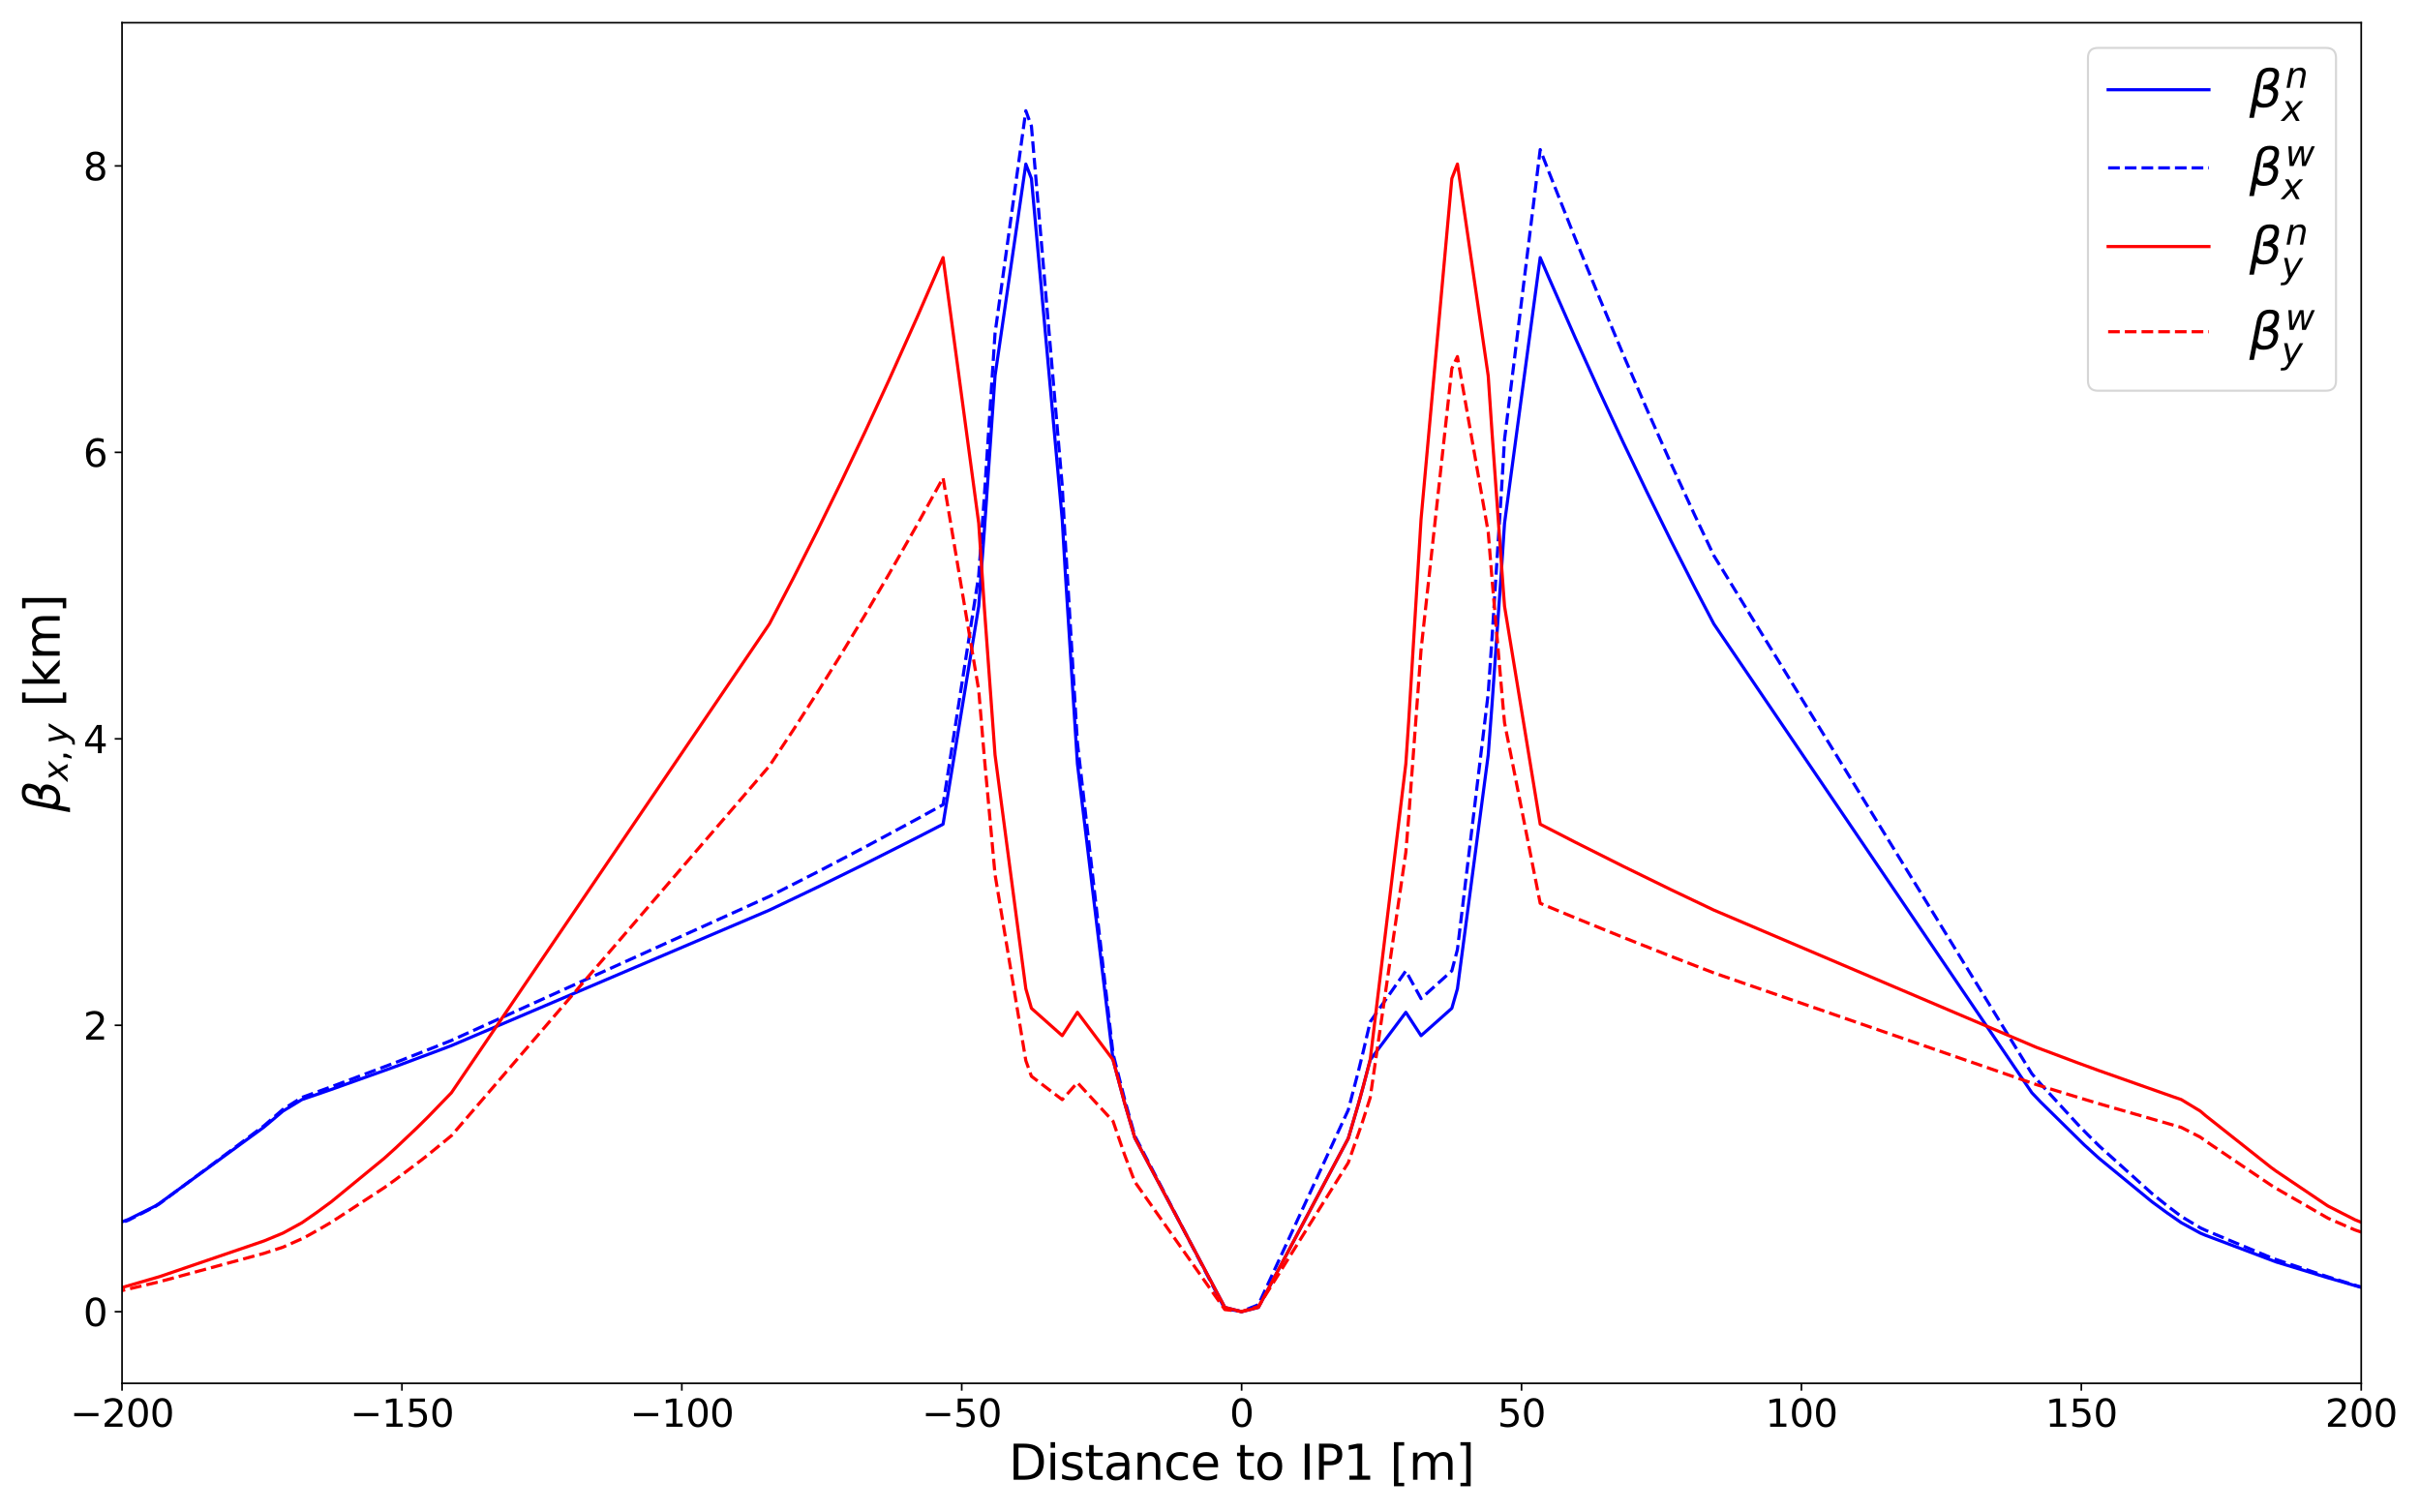 <?xml version="1.0" encoding="utf-8" standalone="no"?>
<!DOCTYPE svg PUBLIC "-//W3C//DTD SVG 1.1//EN"
  "http://www.w3.org/Graphics/SVG/1.1/DTD/svg11.dtd">
<svg height="720pt" version="1.1" viewBox="0 0 1152 720" width="1152pt" xmlns="http://www.w3.org/2000/svg" xmlns:xlink="http://www.w3.org/1999/xlink">
 <defs>
  <style type="text/css">*{stroke-linecap:butt;stroke-linejoin:round;}</style>
 </defs>
 <g id="figure_1">
  <g id="patch_1">
   <path d="M 0 720 
L 1152 720 
L 1152 0 
L 0 0 
z
" style="fill:#ffffff;"/>
  </g>
  <g id="axes_1">
   <g id="patch_2">
    <path d="M 58.093 658.52 
L 1124.021 658.52 
L 1124.021 10.8 
L 58.093 10.8 
z
" style="fill:#ffffff;"/>
   </g>
   <g id="matplotlib.axis_1">
    <g id="xtick_1">
     <g id="line2d_1">
      <defs>
       <path d="M 0 0 
L 0 3.5 
" id="m34c527791e" style="stroke:#000000;stroke-width:0.8;"/>
      </defs>
      <g>
       <use style="stroke:#000000;stroke-width:0.8;" x="58.093" xlink:href="#m34c527791e" y="658.52"/>
      </g>
     </g>
     <g id="text_1">
      <!-- −200 -->
      <g transform="translate(33.372 679.197)scale(0.18 -0.18)">
       <defs>
        <path d="M 678 2272 
L 4684 2272 
L 4684 1741 
L 678 1741 
L 678 2272 
z
" id="DejaVuSans-2212" transform="scale(0.016)"/>
        <path d="M 1228 531 
L 3431 531 
L 3431 0 
L 469 0 
L 469 531 
Q 828 903 1448 1529 
Q 2069 2156 2228 2338 
Q 2531 2678 2651 2914 
Q 2772 3150 2772 3378 
Q 2772 3750 2511 3984 
Q 2250 4219 1831 4219 
Q 1534 4219 1204 4116 
Q 875 4013 500 3803 
L 500 4441 
Q 881 4594 1212 4672 
Q 1544 4750 1819 4750 
Q 2544 4750 2975 4387 
Q 3406 4025 3406 3419 
Q 3406 3131 3298 2873 
Q 3191 2616 2906 2266 
Q 2828 2175 2409 1742 
Q 1991 1309 1228 531 
z
" id="DejaVuSans-32" transform="scale(0.016)"/>
        <path d="M 2034 4250 
Q 1547 4250 1301 3770 
Q 1056 3291 1056 2328 
Q 1056 1369 1301 889 
Q 1547 409 2034 409 
Q 2525 409 2770 889 
Q 3016 1369 3016 2328 
Q 3016 3291 2770 3770 
Q 2525 4250 2034 4250 
z
M 2034 4750 
Q 2819 4750 3233 4129 
Q 3647 3509 3647 2328 
Q 3647 1150 3233 529 
Q 2819 -91 2034 -91 
Q 1250 -91 836 529 
Q 422 1150 422 2328 
Q 422 3509 836 4129 
Q 1250 4750 2034 4750 
z
" id="DejaVuSans-30" transform="scale(0.016)"/>
       </defs>
       <use xlink:href="#DejaVuSans-2212"/>
       <use x="83.789" xlink:href="#DejaVuSans-32"/>
       <use x="147.412" xlink:href="#DejaVuSans-30"/>
       <use x="211.035" xlink:href="#DejaVuSans-30"/>
      </g>
     </g>
    </g>
    <g id="xtick_2">
     <g id="line2d_2">
      <g>
       <use style="stroke:#000000;stroke-width:0.8;" x="191.334" xlink:href="#m34c527791e" y="658.52"/>
      </g>
     </g>
     <g id="text_2">
      <!-- −150 -->
      <g transform="translate(166.613 679.197)scale(0.18 -0.18)">
       <defs>
        <path d="M 794 531 
L 1825 531 
L 1825 4091 
L 703 3866 
L 703 4441 
L 1819 4666 
L 2450 4666 
L 2450 531 
L 3481 531 
L 3481 0 
L 794 0 
L 794 531 
z
" id="DejaVuSans-31" transform="scale(0.016)"/>
        <path d="M 691 4666 
L 3169 4666 
L 3169 4134 
L 1269 4134 
L 1269 2991 
Q 1406 3038 1543 3061 
Q 1681 3084 1819 3084 
Q 2600 3084 3056 2656 
Q 3513 2228 3513 1497 
Q 3513 744 3044 326 
Q 2575 -91 1722 -91 
Q 1428 -91 1123 -41 
Q 819 9 494 109 
L 494 744 
Q 775 591 1075 516 
Q 1375 441 1709 441 
Q 2250 441 2565 725 
Q 2881 1009 2881 1497 
Q 2881 1984 2565 2268 
Q 2250 2553 1709 2553 
Q 1456 2553 1204 2497 
Q 953 2441 691 2322 
L 691 4666 
z
" id="DejaVuSans-35" transform="scale(0.016)"/>
       </defs>
       <use xlink:href="#DejaVuSans-2212"/>
       <use x="83.789" xlink:href="#DejaVuSans-31"/>
       <use x="147.412" xlink:href="#DejaVuSans-35"/>
       <use x="211.035" xlink:href="#DejaVuSans-30"/>
      </g>
     </g>
    </g>
    <g id="xtick_3">
     <g id="line2d_3">
      <g>
       <use style="stroke:#000000;stroke-width:0.8;" x="324.575" xlink:href="#m34c527791e" y="658.52"/>
      </g>
     </g>
     <g id="text_3">
      <!-- −100 -->
      <g transform="translate(299.854 679.197)scale(0.18 -0.18)">
       <use xlink:href="#DejaVuSans-2212"/>
       <use x="83.789" xlink:href="#DejaVuSans-31"/>
       <use x="147.412" xlink:href="#DejaVuSans-30"/>
       <use x="211.035" xlink:href="#DejaVuSans-30"/>
      </g>
     </g>
    </g>
    <g id="xtick_4">
     <g id="line2d_4">
      <g>
       <use style="stroke:#000000;stroke-width:0.8;" x="457.816" xlink:href="#m34c527791e" y="658.52"/>
      </g>
     </g>
     <g id="text_4">
      <!-- −50 -->
      <g transform="translate(438.822 679.197)scale(0.18 -0.18)">
       <use xlink:href="#DejaVuSans-2212"/>
       <use x="83.789" xlink:href="#DejaVuSans-35"/>
       <use x="147.412" xlink:href="#DejaVuSans-30"/>
      </g>
     </g>
    </g>
    <g id="xtick_5">
     <g id="line2d_5">
      <g>
       <use style="stroke:#000000;stroke-width:0.8;" x="591.057" xlink:href="#m34c527791e" y="658.52"/>
      </g>
     </g>
     <g id="text_5">
      <!-- 0 -->
      <g transform="translate(585.331 679.197)scale(0.18 -0.18)">
       <use xlink:href="#DejaVuSans-30"/>
      </g>
     </g>
    </g>
    <g id="xtick_6">
     <g id="line2d_6">
      <g>
       <use style="stroke:#000000;stroke-width:0.8;" x="724.298" xlink:href="#m34c527791e" y="658.52"/>
      </g>
     </g>
     <g id="text_6">
      <!-- 50 -->
      <g transform="translate(712.845 679.197)scale(0.18 -0.18)">
       <use xlink:href="#DejaVuSans-35"/>
       <use x="63.623" xlink:href="#DejaVuSans-30"/>
      </g>
     </g>
    </g>
    <g id="xtick_7">
     <g id="line2d_7">
      <g>
       <use style="stroke:#000000;stroke-width:0.8;" x="857.539" xlink:href="#m34c527791e" y="658.52"/>
      </g>
     </g>
     <g id="text_7">
      <!-- 100 -->
      <g transform="translate(840.36 679.197)scale(0.18 -0.18)">
       <use xlink:href="#DejaVuSans-31"/>
       <use x="63.623" xlink:href="#DejaVuSans-30"/>
       <use x="127.246" xlink:href="#DejaVuSans-30"/>
      </g>
     </g>
    </g>
    <g id="xtick_8">
     <g id="line2d_8">
      <g>
       <use style="stroke:#000000;stroke-width:0.8;" x="990.78" xlink:href="#m34c527791e" y="658.52"/>
      </g>
     </g>
     <g id="text_8">
      <!-- 150 -->
      <g transform="translate(973.601 679.197)scale(0.18 -0.18)">
       <use xlink:href="#DejaVuSans-31"/>
       <use x="63.623" xlink:href="#DejaVuSans-35"/>
       <use x="127.246" xlink:href="#DejaVuSans-30"/>
      </g>
     </g>
    </g>
    <g id="xtick_9">
     <g id="line2d_9">
      <g>
       <use style="stroke:#000000;stroke-width:0.8;" x="1124.021" xlink:href="#m34c527791e" y="658.52"/>
      </g>
     </g>
     <g id="text_9">
      <!-- 200 -->
      <g transform="translate(1106.842 679.197)scale(0.18 -0.18)">
       <use xlink:href="#DejaVuSans-32"/>
       <use x="63.623" xlink:href="#DejaVuSans-30"/>
       <use x="127.246" xlink:href="#DejaVuSans-30"/>
      </g>
     </g>
    </g>
    <g id="text_10">
     <!-- $\mathrm{Distance\ to\ IP1\ [m]}$ -->
     <g transform="translate(480.197 704.417)scale(0.23 -0.23)">
      <defs>
       <path d="M 1259 4147 
L 1259 519 
L 2022 519 
Q 2988 519 3436 956 
Q 3884 1394 3884 2338 
Q 3884 3275 3436 3711 
Q 2988 4147 2022 4147 
L 1259 4147 
z
M 628 4666 
L 1925 4666 
Q 3281 4666 3915 4102 
Q 4550 3538 4550 2338 
Q 4550 1131 3912 565 
Q 3275 0 1925 0 
L 628 0 
L 628 4666 
z
" id="DejaVuSans-44" transform="scale(0.016)"/>
       <path d="M 603 3500 
L 1178 3500 
L 1178 0 
L 603 0 
L 603 3500 
z
M 603 4863 
L 1178 4863 
L 1178 4134 
L 603 4134 
L 603 4863 
z
" id="DejaVuSans-69" transform="scale(0.016)"/>
       <path d="M 2834 3397 
L 2834 2853 
Q 2591 2978 2328 3040 
Q 2066 3103 1784 3103 
Q 1356 3103 1142 2972 
Q 928 2841 928 2578 
Q 928 2378 1081 2264 
Q 1234 2150 1697 2047 
L 1894 2003 
Q 2506 1872 2764 1633 
Q 3022 1394 3022 966 
Q 3022 478 2636 193 
Q 2250 -91 1575 -91 
Q 1294 -91 989 -36 
Q 684 19 347 128 
L 347 722 
Q 666 556 975 473 
Q 1284 391 1588 391 
Q 1994 391 2212 530 
Q 2431 669 2431 922 
Q 2431 1156 2273 1281 
Q 2116 1406 1581 1522 
L 1381 1569 
Q 847 1681 609 1914 
Q 372 2147 372 2553 
Q 372 3047 722 3315 
Q 1072 3584 1716 3584 
Q 2034 3584 2315 3537 
Q 2597 3491 2834 3397 
z
" id="DejaVuSans-73" transform="scale(0.016)"/>
       <path d="M 1172 4494 
L 1172 3500 
L 2356 3500 
L 2356 3053 
L 1172 3053 
L 1172 1153 
Q 1172 725 1289 603 
Q 1406 481 1766 481 
L 2356 481 
L 2356 0 
L 1766 0 
Q 1100 0 847 248 
Q 594 497 594 1153 
L 594 3053 
L 172 3053 
L 172 3500 
L 594 3500 
L 594 4494 
L 1172 4494 
z
" id="DejaVuSans-74" transform="scale(0.016)"/>
       <path d="M 2194 1759 
Q 1497 1759 1228 1600 
Q 959 1441 959 1056 
Q 959 750 1161 570 
Q 1363 391 1709 391 
Q 2188 391 2477 730 
Q 2766 1069 2766 1631 
L 2766 1759 
L 2194 1759 
z
M 3341 1997 
L 3341 0 
L 2766 0 
L 2766 531 
Q 2569 213 2275 61 
Q 1981 -91 1556 -91 
Q 1019 -91 701 211 
Q 384 513 384 1019 
Q 384 1609 779 1909 
Q 1175 2209 1959 2209 
L 2766 2209 
L 2766 2266 
Q 2766 2663 2505 2880 
Q 2244 3097 1772 3097 
Q 1472 3097 1187 3025 
Q 903 2953 641 2809 
L 641 3341 
Q 956 3463 1253 3523 
Q 1550 3584 1831 3584 
Q 2591 3584 2966 3190 
Q 3341 2797 3341 1997 
z
" id="DejaVuSans-61" transform="scale(0.016)"/>
       <path d="M 3513 2113 
L 3513 0 
L 2938 0 
L 2938 2094 
Q 2938 2591 2744 2837 
Q 2550 3084 2163 3084 
Q 1697 3084 1428 2787 
Q 1159 2491 1159 1978 
L 1159 0 
L 581 0 
L 581 3500 
L 1159 3500 
L 1159 2956 
Q 1366 3272 1645 3428 
Q 1925 3584 2291 3584 
Q 2894 3584 3203 3211 
Q 3513 2838 3513 2113 
z
" id="DejaVuSans-6e" transform="scale(0.016)"/>
       <path d="M 3122 3366 
L 3122 2828 
Q 2878 2963 2633 3030 
Q 2388 3097 2138 3097 
Q 1578 3097 1268 2742 
Q 959 2388 959 1747 
Q 959 1106 1268 751 
Q 1578 397 2138 397 
Q 2388 397 2633 464 
Q 2878 531 3122 666 
L 3122 134 
Q 2881 22 2623 -34 
Q 2366 -91 2075 -91 
Q 1284 -91 818 406 
Q 353 903 353 1747 
Q 353 2603 823 3093 
Q 1294 3584 2113 3584 
Q 2378 3584 2631 3529 
Q 2884 3475 3122 3366 
z
" id="DejaVuSans-63" transform="scale(0.016)"/>
       <path d="M 3597 1894 
L 3597 1613 
L 953 1613 
Q 991 1019 1311 708 
Q 1631 397 2203 397 
Q 2534 397 2845 478 
Q 3156 559 3463 722 
L 3463 178 
Q 3153 47 2828 -22 
Q 2503 -91 2169 -91 
Q 1331 -91 842 396 
Q 353 884 353 1716 
Q 353 2575 817 3079 
Q 1281 3584 2069 3584 
Q 2775 3584 3186 3129 
Q 3597 2675 3597 1894 
z
M 3022 2063 
Q 3016 2534 2758 2815 
Q 2500 3097 2075 3097 
Q 1594 3097 1305 2825 
Q 1016 2553 972 2059 
L 3022 2063 
z
" id="DejaVuSans-65" transform="scale(0.016)"/>
       <path d="M 1959 3097 
Q 1497 3097 1228 2736 
Q 959 2375 959 1747 
Q 959 1119 1226 758 
Q 1494 397 1959 397 
Q 2419 397 2687 759 
Q 2956 1122 2956 1747 
Q 2956 2369 2687 2733 
Q 2419 3097 1959 3097 
z
M 1959 3584 
Q 2709 3584 3137 3096 
Q 3566 2609 3566 1747 
Q 3566 888 3137 398 
Q 2709 -91 1959 -91 
Q 1206 -91 779 398 
Q 353 888 353 1747 
Q 353 2609 779 3096 
Q 1206 3584 1959 3584 
z
" id="DejaVuSans-6f" transform="scale(0.016)"/>
       <path d="M 628 4666 
L 1259 4666 
L 1259 0 
L 628 0 
L 628 4666 
z
" id="DejaVuSans-49" transform="scale(0.016)"/>
       <path d="M 1259 4147 
L 1259 2394 
L 2053 2394 
Q 2494 2394 2734 2622 
Q 2975 2850 2975 3272 
Q 2975 3691 2734 3919 
Q 2494 4147 2053 4147 
L 1259 4147 
z
M 628 4666 
L 2053 4666 
Q 2838 4666 3239 4311 
Q 3641 3956 3641 3272 
Q 3641 2581 3239 2228 
Q 2838 1875 2053 1875 
L 1259 1875 
L 1259 0 
L 628 0 
L 628 4666 
z
" id="DejaVuSans-50" transform="scale(0.016)"/>
       <path d="M 550 4863 
L 1875 4863 
L 1875 4416 
L 1125 4416 
L 1125 -397 
L 1875 -397 
L 1875 -844 
L 550 -844 
L 550 4863 
z
" id="DejaVuSans-5b" transform="scale(0.016)"/>
       <path d="M 3328 2828 
Q 3544 3216 3844 3400 
Q 4144 3584 4550 3584 
Q 5097 3584 5394 3201 
Q 5691 2819 5691 2113 
L 5691 0 
L 5113 0 
L 5113 2094 
Q 5113 2597 4934 2840 
Q 4756 3084 4391 3084 
Q 3944 3084 3684 2787 
Q 3425 2491 3425 1978 
L 3425 0 
L 2847 0 
L 2847 2094 
Q 2847 2600 2669 2842 
Q 2491 3084 2119 3084 
Q 1678 3084 1418 2786 
Q 1159 2488 1159 1978 
L 1159 0 
L 581 0 
L 581 3500 
L 1159 3500 
L 1159 2956 
Q 1356 3278 1631 3431 
Q 1906 3584 2284 3584 
Q 2666 3584 2933 3390 
Q 3200 3197 3328 2828 
z
" id="DejaVuSans-6d" transform="scale(0.016)"/>
       <path d="M 1947 4863 
L 1947 -844 
L 622 -844 
L 622 -397 
L 1369 -397 
L 1369 4416 
L 622 4416 
L 622 4863 
L 1947 4863 
z
" id="DejaVuSans-5d" transform="scale(0.016)"/>
      </defs>
      <use transform="translate(0 0.016)" xlink:href="#DejaVuSans-44"/>
      <use transform="translate(77.002 0.016)" xlink:href="#DejaVuSans-69"/>
      <use transform="translate(104.785 0.016)" xlink:href="#DejaVuSans-73"/>
      <use transform="translate(156.885 0.016)" xlink:href="#DejaVuSans-74"/>
      <use transform="translate(196.094 0.016)" xlink:href="#DejaVuSans-61"/>
      <use transform="translate(257.373 0.016)" xlink:href="#DejaVuSans-6e"/>
      <use transform="translate(320.752 0.016)" xlink:href="#DejaVuSans-63"/>
      <use transform="translate(375.732 0.016)" xlink:href="#DejaVuSans-65"/>
      <use transform="translate(469.726 0.016)" xlink:href="#DejaVuSans-74"/>
      <use transform="translate(508.935 0.016)" xlink:href="#DejaVuSans-6f"/>
      <use transform="translate(602.587 0.016)" xlink:href="#DejaVuSans-49"/>
      <use transform="translate(632.079 0.016)" xlink:href="#DejaVuSans-50"/>
      <use transform="translate(692.382 0.016)" xlink:href="#DejaVuSans-31"/>
      <use transform="translate(788.476 0.016)" xlink:href="#DejaVuSans-5b"/>
      <use transform="translate(827.489 0.016)" xlink:href="#DejaVuSans-6d"/>
      <use transform="translate(924.901 0.016)" xlink:href="#DejaVuSans-5d"/>
     </g>
    </g>
   </g>
   <g id="matplotlib.axis_2">
    <g id="ytick_1">
     <g id="line2d_10">
      <defs>
       <path d="M 0 0 
L -3.5 0 
" id="m202616bcaf" style="stroke:#000000;stroke-width:0.8;"/>
      </defs>
      <g>
       <use style="stroke:#000000;stroke-width:0.8;" x="58.093" xlink:href="#m202616bcaf" y="624.429"/>
      </g>
     </g>
     <g id="text_11">
      <!-- 0 -->
      <g transform="translate(39.64 631.268)scale(0.18 -0.18)">
       <use xlink:href="#DejaVuSans-30"/>
      </g>
     </g>
    </g>
    <g id="ytick_2">
     <g id="line2d_11">
      <g>
       <use style="stroke:#000000;stroke-width:0.8;" x="58.093" xlink:href="#m202616bcaf" y="488.067"/>
      </g>
     </g>
     <g id="text_12">
      <!-- 2 -->
      <g transform="translate(39.64 494.906)scale(0.18 -0.18)">
       <use xlink:href="#DejaVuSans-32"/>
      </g>
     </g>
    </g>
    <g id="ytick_3">
     <g id="line2d_12">
      <g>
       <use style="stroke:#000000;stroke-width:0.8;" x="58.093" xlink:href="#m202616bcaf" y="351.705"/>
      </g>
     </g>
     <g id="text_13">
      <!-- 4 -->
      <g transform="translate(39.64 358.544)scale(0.18 -0.18)">
       <defs>
        <path d="M 2419 4116 
L 825 1625 
L 2419 1625 
L 2419 4116 
z
M 2253 4666 
L 3047 4666 
L 3047 1625 
L 3713 1625 
L 3713 1100 
L 3047 1100 
L 3047 0 
L 2419 0 
L 2419 1100 
L 313 1100 
L 313 1709 
L 2253 4666 
z
" id="DejaVuSans-34" transform="scale(0.016)"/>
       </defs>
       <use xlink:href="#DejaVuSans-34"/>
      </g>
     </g>
    </g>
    <g id="ytick_4">
     <g id="line2d_13">
      <g>
       <use style="stroke:#000000;stroke-width:0.8;" x="58.093" xlink:href="#m202616bcaf" y="215.343"/>
      </g>
     </g>
     <g id="text_14">
      <!-- 6 -->
      <g transform="translate(39.64 222.182)scale(0.18 -0.18)">
       <defs>
        <path d="M 2113 2584 
Q 1688 2584 1439 2293 
Q 1191 2003 1191 1497 
Q 1191 994 1439 701 
Q 1688 409 2113 409 
Q 2538 409 2786 701 
Q 3034 994 3034 1497 
Q 3034 2003 2786 2293 
Q 2538 2584 2113 2584 
z
M 3366 4563 
L 3366 3988 
Q 3128 4100 2886 4159 
Q 2644 4219 2406 4219 
Q 1781 4219 1451 3797 
Q 1122 3375 1075 2522 
Q 1259 2794 1537 2939 
Q 1816 3084 2150 3084 
Q 2853 3084 3261 2657 
Q 3669 2231 3669 1497 
Q 3669 778 3244 343 
Q 2819 -91 2113 -91 
Q 1303 -91 875 529 
Q 447 1150 447 2328 
Q 447 3434 972 4092 
Q 1497 4750 2381 4750 
Q 2619 4750 2861 4703 
Q 3103 4656 3366 4563 
z
" id="DejaVuSans-36" transform="scale(0.016)"/>
       </defs>
       <use xlink:href="#DejaVuSans-36"/>
      </g>
     </g>
    </g>
    <g id="ytick_5">
     <g id="line2d_14">
      <g>
       <use style="stroke:#000000;stroke-width:0.8;" x="58.093" xlink:href="#m202616bcaf" y="78.981"/>
      </g>
     </g>
     <g id="text_15">
      <!-- 8 -->
      <g transform="translate(39.64 85.82)scale(0.18 -0.18)">
       <defs>
        <path d="M 2034 2216 
Q 1584 2216 1326 1975 
Q 1069 1734 1069 1313 
Q 1069 891 1326 650 
Q 1584 409 2034 409 
Q 2484 409 2743 651 
Q 3003 894 3003 1313 
Q 3003 1734 2745 1975 
Q 2488 2216 2034 2216 
z
M 1403 2484 
Q 997 2584 770 2862 
Q 544 3141 544 3541 
Q 544 4100 942 4425 
Q 1341 4750 2034 4750 
Q 2731 4750 3128 4425 
Q 3525 4100 3525 3541 
Q 3525 3141 3298 2862 
Q 3072 2584 2669 2484 
Q 3125 2378 3379 2068 
Q 3634 1759 3634 1313 
Q 3634 634 3220 271 
Q 2806 -91 2034 -91 
Q 1263 -91 848 271 
Q 434 634 434 1313 
Q 434 1759 690 2068 
Q 947 2378 1403 2484 
z
M 1172 3481 
Q 1172 3119 1398 2916 
Q 1625 2713 2034 2713 
Q 2441 2713 2670 2916 
Q 2900 3119 2900 3481 
Q 2900 3844 2670 4047 
Q 2441 4250 2034 4250 
Q 1625 4250 1398 4047 
Q 1172 3844 1172 3481 
z
" id="DejaVuSans-38" transform="scale(0.016)"/>
       </defs>
       <use xlink:href="#DejaVuSans-38"/>
      </g>
     </g>
    </g>
    <g id="text_16">
     <!-- $\beta_{x,y}\ \mathrm{[km]}$ -->
     <g transform="translate(28.51 386.64)rotate(-90)scale(0.23 -0.23)">
      <defs>
       <path d="M 872 216 
L 572 -1331 
L -6 -1331 
L 928 3478 
Q 1206 4903 2538 4903 
Q 3888 4903 3659 3700 
Q 3503 2844 2894 2531 
Q 3713 2250 3553 1416 
Q 3272 -69 1759 -66 
Q 1097 -63 872 216 
z
M 1019 966 
Q 1259 422 1875 425 
Q 2775 425 2966 1406 
Q 3138 2288 1675 2219 
L 1778 2750 
Q 2909 2731 3106 3750 
Q 3241 4438 2509 4434 
Q 1691 4434 1503 3459 
L 1019 966 
z
" id="DejaVuSans-Oblique-3b2" transform="scale(0.016)"/>
       <path d="M 3841 3500 
L 2234 1784 
L 3219 0 
L 2559 0 
L 1819 1388 
L 531 0 
L -166 0 
L 1556 1844 
L 641 3500 
L 1300 3500 
L 1972 2234 
L 3144 3500 
L 3841 3500 
z
" id="DejaVuSans-Oblique-78" transform="scale(0.016)"/>
       <path d="M 750 794 
L 1409 794 
L 1409 256 
L 897 -744 
L 494 -744 
L 750 256 
L 750 794 
z
" id="DejaVuSans-2c" transform="scale(0.016)"/>
       <path d="M 1588 -325 
Q 1188 -997 936 -1164 
Q 684 -1331 294 -1331 
L -159 -1331 
L -63 -850 
L 269 -850 
Q 509 -850 678 -719 
Q 847 -588 1056 -206 
L 1234 128 
L 459 3500 
L 1069 3500 
L 1650 819 
L 3256 3500 
L 3859 3500 
L 1588 -325 
z
" id="DejaVuSans-Oblique-79" transform="scale(0.016)"/>
       <path d="M 581 4863 
L 1159 4863 
L 1159 1991 
L 2875 3500 
L 3609 3500 
L 1753 1863 
L 3688 0 
L 2938 0 
L 1159 1709 
L 1159 0 
L 581 0 
L 581 4863 
z
" id="DejaVuSans-6b" transform="scale(0.016)"/>
      </defs>
      <use transform="translate(0 0.391)" xlink:href="#DejaVuSans-Oblique-3b2"/>
      <use transform="translate(63.818 -16.016)scale(0.7)" xlink:href="#DejaVuSans-Oblique-78"/>
      <use transform="translate(105.244 -16.016)scale(0.7)" xlink:href="#DejaVuSans-2c"/>
      <use transform="translate(141.133 -16.016)scale(0.7)" xlink:href="#DejaVuSans-Oblique-79"/>
      <use transform="translate(217.763 0.391)" xlink:href="#DejaVuSans-5b"/>
      <use transform="translate(256.777 0.391)" xlink:href="#DejaVuSans-6b"/>
      <use transform="translate(314.687 0.391)" xlink:href="#DejaVuSans-6d"/>
      <use transform="translate(412.099 0.391)" xlink:href="#DejaVuSans-5d"/>
     </g>
    </g>
   </g>
   <g id="line2d_15">
    <path clip-path="url(#p3bbf0778ac)" d="M -1 600.522 
L 58.135 581.627 
L 61.05 580.523 
L 73.842 574.153 
L 75.827 572.905 
L 75.827 572.905 
L 125.666 536.547 
L 125.666 536.547 
L 134.698 528.92 
L 143.759 523.428 
L 157.69 518.632 
L 188.417 507.653 
L 188.417 507.653 
L 210.654 499.363 
L 210.654 499.363 
L 214.891 497.75 
L 214.891 497.75 
L 366.274 433.238 
L 389.01 422.389 
L 411.746 411.237 
L 436.572 398.716 
L 448.929 392.348 
L 465.904 288.585 
L 468.63 251.866 
L 473.671 178.935 
L 488.328 78.101 
L 490.993 84.997 
L 505.649 247.226 
L 507.038 271.207 
L 507.038 271.207 
L 512.884 363.554 
L 529.859 504.549 
L 535.418 525.335 
L 540.215 541.681 
L 583.062 622.363 
L 591.057 624.409 
L 591.057 624.409 
L 599.051 622.363 
L 641.822 541.932 
L 646.618 525.61 
L 648.947 517.153 
L 648.947 517.153 
L 652.255 504.549 
L 669.229 481.893 
L 676.464 493.017 
L 691.121 479.982 
L 693.786 470.669 
L 708.442 359.362 
L 710.286 334.915 
L 714.962 268.099 
L 716.21 249.085 
L 733.185 122.622 
L 737.308 132.199 
L 749.939 160.969 
L 761.307 186.121 
L 772.675 210.571 
L 784.043 234.319 
L 795.411 257.365 
L 806.78 279.709 
L 815.84 297.014 
L 967.223 520.183 
L 967.223 520.183 
L 971.46 524.638 
L 971.46 524.638 
L 992.193 545.032 
L 999.241 551.434 
L 1024.424 572.101 
L 1031.513 577.298 
L 1038.355 582.054 
L 1047.416 587.002 
L 1050.011 588.095 
L 1050.011 588.095 
L 1083.668 600.787 
L 1108.272 608.314 
L 1123.049 612.569 
L 1123.049 612.569 
L 1137.924 616.443 
L 1137.924 616.443 
" style="fill:none;stroke:#0000ff;stroke-linecap:square;stroke-width:1.5;"/>
   </g>
   <g id="line2d_16">
    <path clip-path="url(#p3bbf0778ac)" d="M -1 601.356 
L 58.135 582.029 
L 61.05 580.892 
L 73.842 574.371 
L 75.827 573.099 
L 75.827 573.099 
L 125.666 535.909 
L 125.666 535.909 
L 134.698 528.086 
L 143.759 522.408 
L 157.69 517.35 
L 188.417 505.755 
L 188.417 505.755 
L 210.654 496.986 
L 210.654 496.986 
L 214.891 495.278 
L 214.891 495.278 
L 366.274 426.715 
L 389.01 415.145 
L 411.746 403.243 
L 436.572 389.867 
L 448.929 383.062 
L 465.904 273.996 
L 468.63 235.387 
L 473.671 158.668 
L 488.328 52.72 
L 490.993 60.053 
L 505.649 231.189 
L 507.038 256.43 
L 507.038 256.43 
L 512.884 353.539 
L 529.859 501.685 
L 535.418 523.577 
L 540.215 540.741 
L 583.062 623.072 
L 591.057 624.299 
L 591.057 624.299 
L 599.051 621.081 
L 641.822 528.36 
L 646.618 510.028 
L 648.947 500.549 
L 648.947 500.549 
L 652.255 486.442 
L 669.229 462.18 
L 676.464 475.381 
L 691.121 462.151 
L 693.786 452.011 
L 708.442 330.043 
L 710.286 303.232 
L 714.962 230.019 
L 716.21 209.198 
L 733.185 71.204 
L 737.308 81.825 
L 749.939 113.724 
L 761.307 141.608 
L 772.675 168.708 
L 784.043 195.025 
L 795.411 220.56 
L 806.78 245.311 
L 815.84 264.477 
L 967.223 511.123 
L 971.46 516.029 
L 971.46 516.029 
L 989.528 535.727 
L 993.697 539.991 
L 993.697 539.991 
L 999.241 545.499 
L 1024.424 568.173 
L 1031.513 573.863 
L 1038.355 579.066 
L 1047.416 584.493 
L 1050.011 585.7 
L 1050.011 585.7 
L 1081.003 598.657 
L 1083.668 599.646 
L 1108.272 607.85 
L 1123.049 612.421 
L 1123.049 612.421 
L 1137.924 616.53 
L 1137.924 616.53 
" style="fill:none;stroke:#0000ff;stroke-dasharray:5.55,2.4;stroke-dashoffset:0;stroke-width:1.5;"/>
   </g>
   <g id="line2d_17">
    <path clip-path="url(#p3bbf0778ac)" d="M -1 622.555 
L 58.135 612.894 
L 75.827 607.764 
L 75.827 607.764 
L 125.666 590.738 
L 125.666 590.738 
L 134.698 587.003 
L 143.759 582.056 
L 150.6 577.299 
L 157.69 572.102 
L 182.873 551.436 
L 188.417 546.423 
L 188.417 546.423 
L 198.395 536.98 
L 198.395 536.98 
L 203.725 531.715 
L 203.725 531.715 
L 214.891 520.185 
L 214.891 520.185 
L 366.274 297.014 
L 377.642 275.23 
L 389.01 252.743 
L 400.378 229.555 
L 411.746 205.664 
L 423.114 181.071 
L 436.572 151.052 
L 448.929 122.621 
L 465.904 249.084 
L 468.63 289.964 
L 473.671 359.361 
L 488.328 470.668 
L 490.993 479.982 
L 505.649 493.017 
L 512.884 481.893 
L 529.859 504.549 
L 535.418 525.334 
L 540.215 541.681 
L 583.062 622.363 
L 591.057 624.409 
L 591.057 624.409 
L 599.051 622.363 
L 641.822 541.932 
L 646.618 525.609 
L 648.947 517.153 
L 648.947 517.153 
L 652.255 504.549 
L 669.229 363.553 
L 670.58 343.454 
L 670.58 343.454 
L 676.464 247.225 
L 691.121 84.996 
L 693.786 78.1 
L 708.442 178.934 
L 710.286 206.364 
L 715.556 279.946 
L 716.21 288.584 
L 733.185 392.348 
L 749.939 400.959 
L 772.675 412.383 
L 795.411 423.504 
L 815.84 433.237 
L 969.488 498.615 
L 989.528 506.122 
L 999.241 509.676 
L 1034.967 522.274 
L 1038.355 523.43 
L 1047.416 528.922 
L 1050.011 531.146 
L 1050.011 531.146 
L 1081.003 555.674 
L 1083.668 557.608 
L 1107.761 573.834 
L 1108.272 574.154 
L 1121.063 580.667 
L 1123.049 581.462 
L 1123.049 581.462 
L 1137.924 587.185 
L 1137.924 587.185 
" style="fill:none;stroke:#ff0000;stroke-linecap:square;stroke-width:1.5;"/>
   </g>
   <g id="line2d_18">
    <path clip-path="url(#p3bbf0778ac)" d="M -1 622.56 
L 58.135 614.343 
L 75.827 610.181 
L 75.827 610.181 
L 125.666 596.651 
L 125.666 596.651 
L 134.698 593.702 
L 144.751 589.234 
L 151.658 585.375 
L 157.69 581.839 
L 182.873 565.411 
L 188.417 561.432 
L 188.417 561.432 
L 200.554 552.268 
L 200.554 552.268 
L 203.725 549.771 
L 203.725 549.771 
L 214.891 540.638 
L 214.891 540.638 
L 366.274 364.619 
L 377.642 347.476 
L 389.01 329.785 
L 400.378 311.545 
L 411.746 292.758 
L 423.114 273.422 
L 436.572 249.824 
L 448.929 227.48 
L 465.904 328.556 
L 468.63 361.107 
L 473.671 416.312 
L 488.328 504.89 
L 490.993 512.348 
L 505.649 523.48 
L 512.884 515.357 
L 529.859 533.77 
L 535.418 549.937 
L 540.215 562.611 
L 583.062 623.414 
L 591.057 624.322 
L 591.057 624.322 
L 599.051 621.948 
L 641.822 553.496 
L 648.521 534.265 
L 648.521 534.265 
L 652.255 522.547 
L 669.229 405.682 
L 670.58 389.026 
L 670.58 389.026 
L 676.464 309.359 
L 691.121 175.4 
L 693.786 169.747 
L 708.442 253.284 
L 710.286 275.984 
L 715.556 336.907 
L 716.21 344.062 
L 733.185 430.003 
L 749.939 436.971 
L 772.675 446.22 
L 795.411 455.232 
L 815.84 463.126 
L 969.488 516.352 
L 992.193 523.297 
L 999.241 525.404 
L 1037.363 536.408 
L 1038.355 536.686 
L 1047.416 541.315 
L 1050.011 543.21 
L 1050.011 543.21 
L 1081.003 564.133 
L 1083.668 565.786 
L 1108.272 579.956 
L 1121.063 585.518 
L 1123.049 586.192 
L 1123.049 586.192 
L 1137.924 591.052 
L 1137.924 591.052 
" style="fill:none;stroke:#ff0000;stroke-dasharray:5.55,2.4;stroke-dashoffset:0;stroke-width:1.5;"/>
   </g>
   <g id="patch_3">
    <path d="M 58.093 658.52 
L 58.093 10.8 
" style="fill:none;stroke:#000000;stroke-linecap:square;stroke-linejoin:miter;stroke-width:0.8;"/>
   </g>
   <g id="patch_4">
    <path d="M 1124.021 658.52 
L 1124.021 10.8 
" style="fill:none;stroke:#000000;stroke-linecap:square;stroke-linejoin:miter;stroke-width:0.8;"/>
   </g>
   <g id="patch_5">
    <path d="M 58.093 658.52 
L 1124.021 658.52 
" style="fill:none;stroke:#000000;stroke-linecap:square;stroke-linejoin:miter;stroke-width:0.8;"/>
   </g>
   <g id="patch_6">
    <path d="M 58.093 10.8 
L 1124.021 10.8 
" style="fill:none;stroke:#000000;stroke-linecap:square;stroke-linejoin:miter;stroke-width:0.8;"/>
   </g>
   <g id="legend_1">
    <g id="patch_7">
     <path d="M 998.741 186 
L 1107.221 186 
Q 1112.021 186 1112.021 181.2 
L 1112.021 27.6 
Q 1112.021 22.8 1107.221 22.8 
L 998.741 22.8 
Q 993.941 22.8 993.941 27.6 
L 993.941 181.2 
Q 993.941 186 998.741 186 
z
" style="fill:#ffffff;opacity:0.8;stroke:#cccccc;stroke-linejoin:miter;"/>
    </g>
    <g id="line2d_19">
     <path d="M 1003.541 42.72 
L 1051.541 42.72 
" style="fill:none;stroke:#0000ff;stroke-linecap:square;stroke-width:1.5;"/>
    </g>
    <g id="line2d_20"/>
    <g id="text_17">
     <!-- $\beta_{x}^{n}$ -->
     <g transform="translate(1070.741 51.12)scale(0.24 -0.24)">
      <defs>
       <path d="M 3566 2113 
L 3156 0 
L 2578 0 
L 2988 2091 
Q 3016 2238 3031 2350 
Q 3047 2463 3047 2528 
Q 3047 2791 2881 2937 
Q 2716 3084 2419 3084 
Q 1956 3084 1622 2776 
Q 1288 2469 1184 1941 
L 800 0 
L 225 0 
L 903 3500 
L 1478 3500 
L 1363 2950 
Q 1603 3253 1940 3418 
Q 2278 3584 2650 3584 
Q 3113 3584 3367 3334 
Q 3622 3084 3622 2631 
Q 3622 2519 3608 2391 
Q 3594 2263 3566 2113 
z
" id="DejaVuSans-Oblique-6e" transform="scale(0.016)"/>
      </defs>
      <use transform="translate(0 0.519)" xlink:href="#DejaVuSans-Oblique-3b2"/>
      <use transform="translate(71.354 38.8)scale(0.7)" xlink:href="#DejaVuSans-Oblique-6e"/>
      <use transform="translate(63.818 -26.825)scale(0.7)" xlink:href="#DejaVuSans-Oblique-78"/>
     </g>
    </g>
    <g id="line2d_21">
     <path d="M 1003.541 79.92 
L 1051.541 79.92 
" style="fill:none;stroke:#0000ff;stroke-dasharray:5.55,2.4;stroke-dashoffset:0;stroke-width:1.5;"/>
    </g>
    <g id="line2d_22"/>
    <g id="text_18">
     <!-- $\beta_{x}^{w}$ -->
     <g transform="translate(1070.741 88.32)scale(0.24 -0.24)">
      <defs>
       <path d="M 544 3500 
L 1113 3500 
L 1259 684 
L 2566 3500 
L 3231 3500 
L 3425 684 
L 4666 3500 
L 5241 3500 
L 3641 0 
L 2969 0 
L 2797 2900 
L 1459 0 
L 781 0 
L 544 3500 
z
" id="DejaVuSans-Oblique-77" transform="scale(0.016)"/>
      </defs>
      <use transform="translate(0 0.391)" xlink:href="#DejaVuSans-Oblique-3b2"/>
      <use transform="translate(71.354 38.672)scale(0.7)" xlink:href="#DejaVuSans-Oblique-77"/>
      <use transform="translate(63.818 -26.953)scale(0.7)" xlink:href="#DejaVuSans-Oblique-78"/>
     </g>
    </g>
    <g id="line2d_23">
     <path d="M 1003.541 117.36 
L 1051.541 117.36 
" style="fill:none;stroke:#ff0000;stroke-linecap:square;stroke-width:1.5;"/>
    </g>
    <g id="line2d_24"/>
    <g id="text_19">
     <!-- $\beta_{y}^{n}$ -->
     <g transform="translate(1070.741 125.76)scale(0.24 -0.24)">
      <use transform="translate(0 0.519)" xlink:href="#DejaVuSans-Oblique-3b2"/>
      <use transform="translate(71.354 38.8)scale(0.7)" xlink:href="#DejaVuSans-Oblique-6e"/>
      <use transform="translate(63.818 -26.825)scale(0.7)" xlink:href="#DejaVuSans-Oblique-79"/>
     </g>
    </g>
    <g id="line2d_25">
     <path d="M 1003.541 157.92 
L 1051.541 157.92 
" style="fill:none;stroke:#ff0000;stroke-dasharray:5.55,2.4;stroke-dashoffset:0;stroke-width:1.5;"/>
    </g>
    <g id="line2d_26"/>
    <g id="text_20">
     <!-- $\beta_{y}^{w}$ -->
     <g transform="translate(1070.741 166.32)scale(0.24 -0.24)">
      <use transform="translate(0 0.391)" xlink:href="#DejaVuSans-Oblique-3b2"/>
      <use transform="translate(71.354 38.672)scale(0.7)" xlink:href="#DejaVuSans-Oblique-77"/>
      <use transform="translate(63.818 -26.953)scale(0.7)" xlink:href="#DejaVuSans-Oblique-79"/>
     </g>
    </g>
   </g>
  </g>
 </g>
 <defs>
  <clipPath id="p3bbf0778ac">
   <rect height="647.72" width="1065.929" x="58.093" y="10.8"/>
  </clipPath>
 </defs>
</svg>
